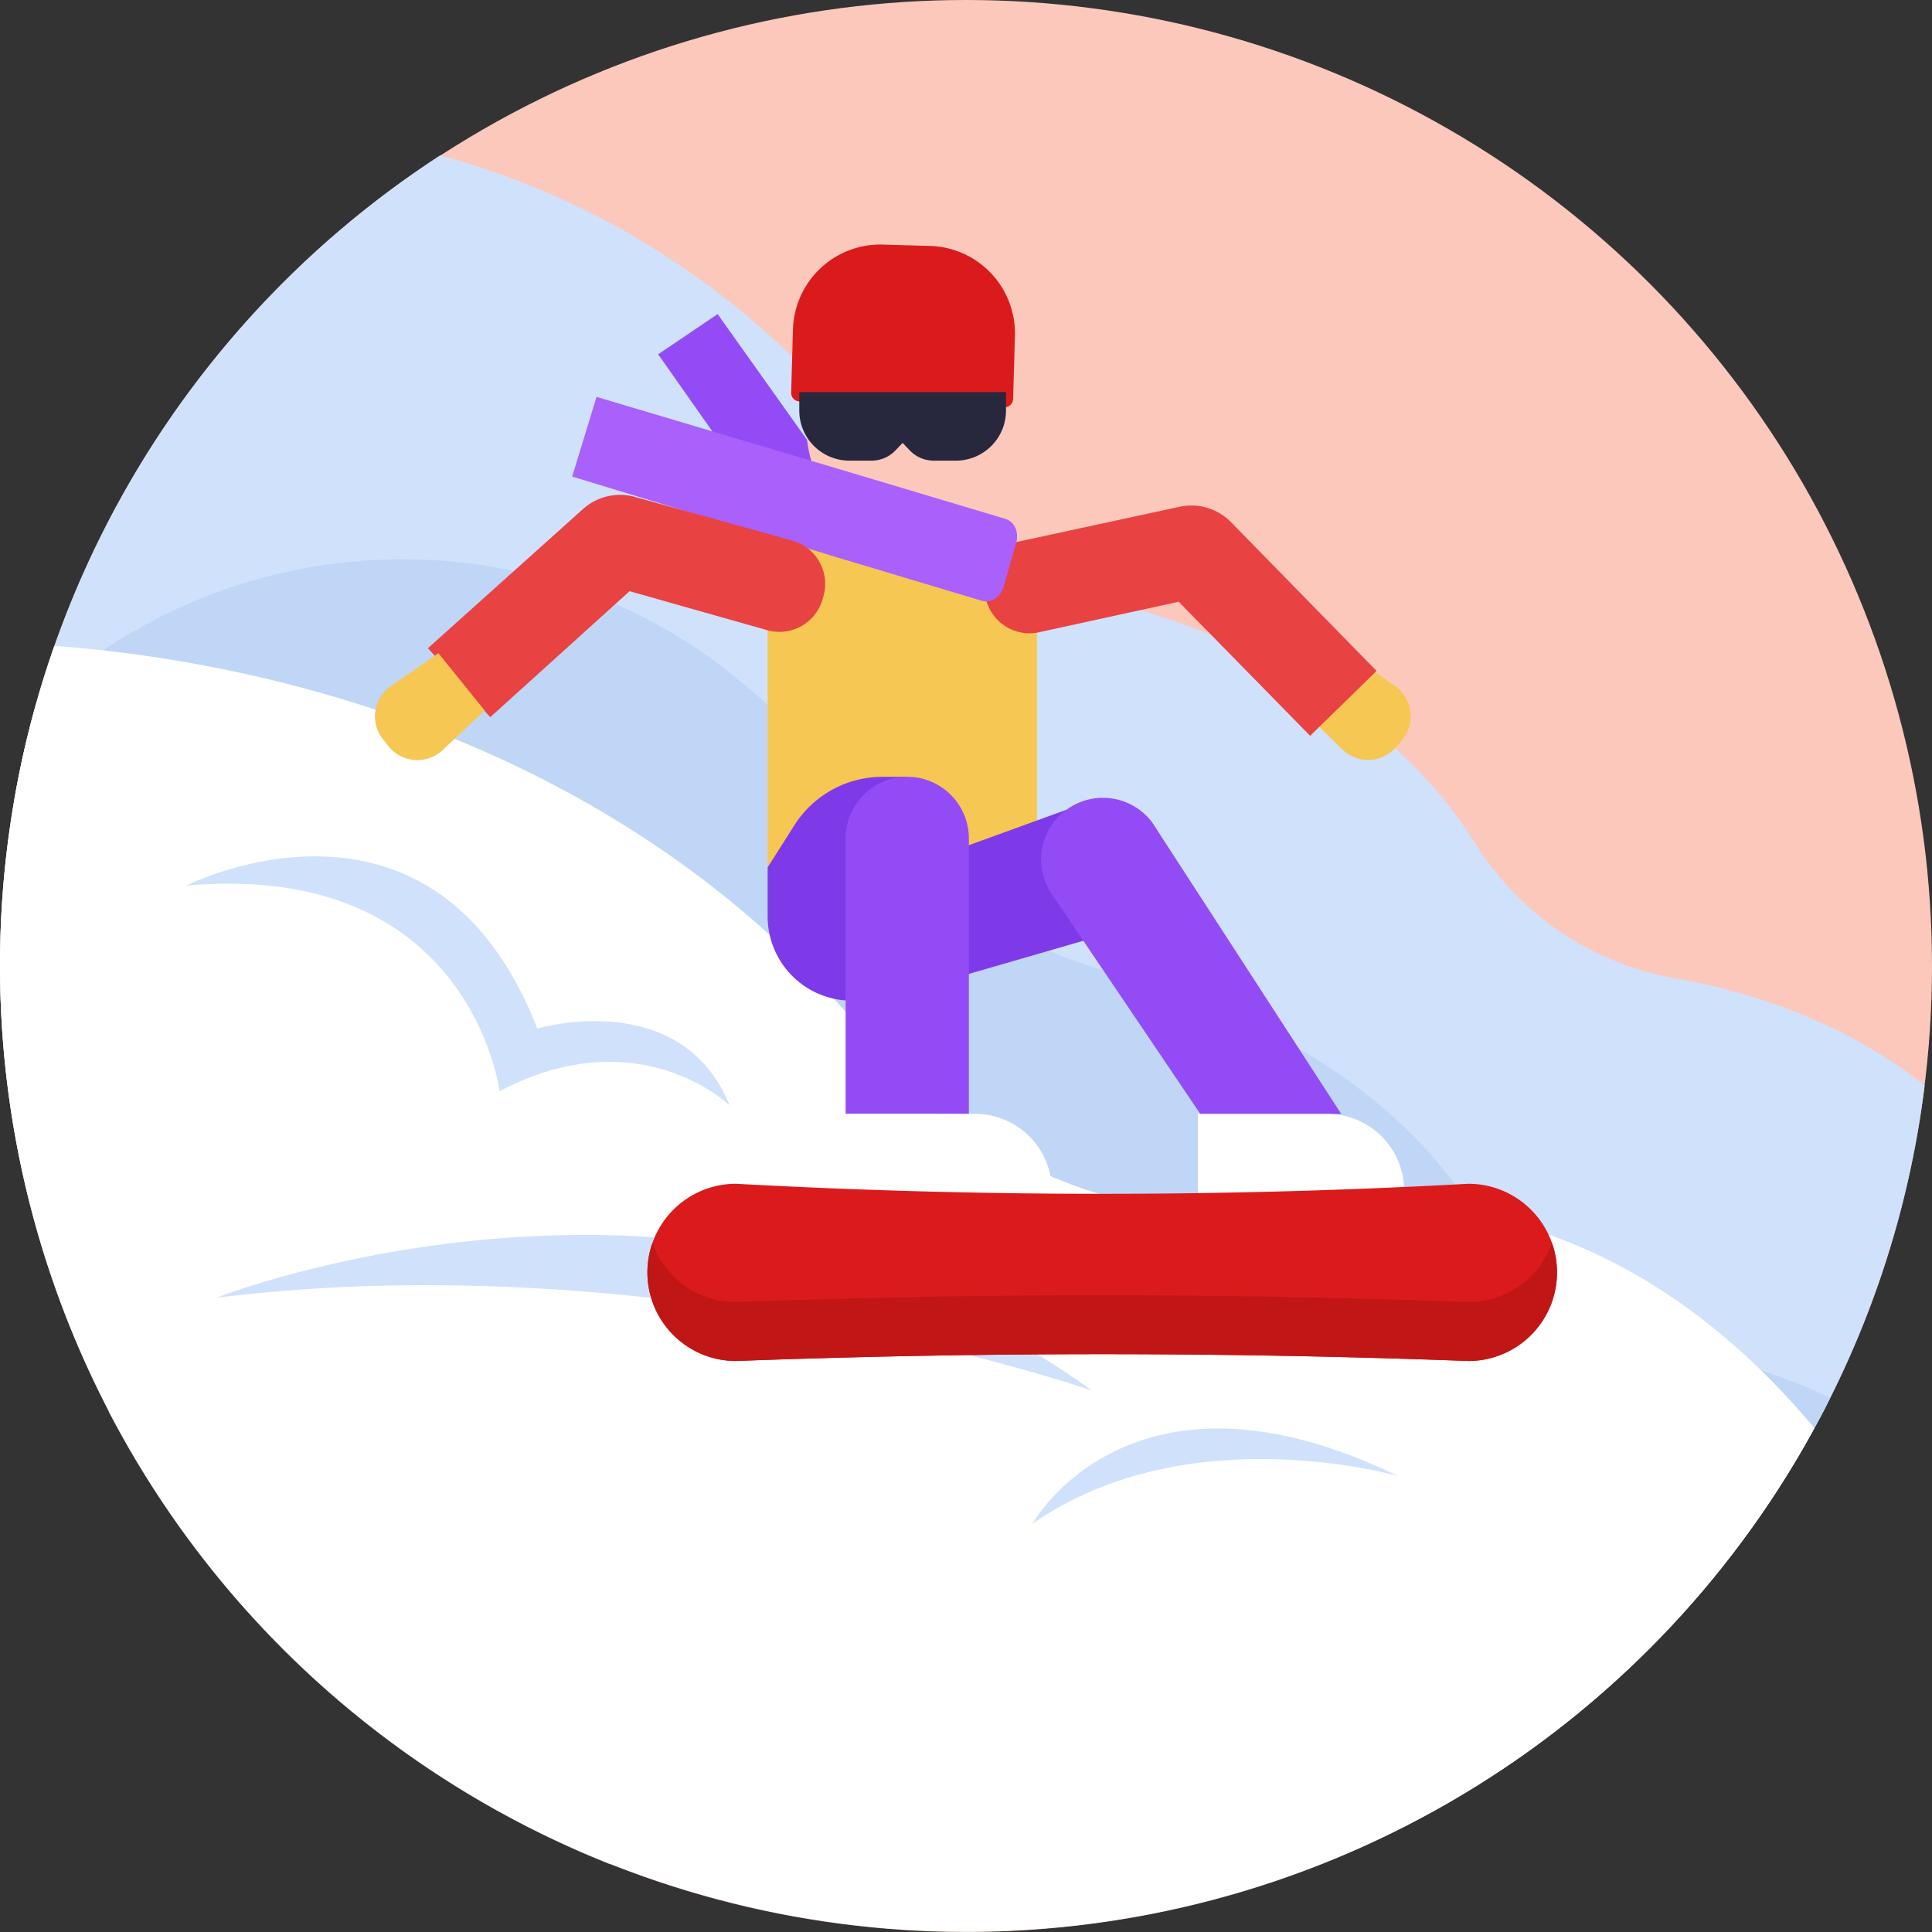 <svg height="512" viewBox="0 0 512 512" width="512" xmlns="http://www.w3.org/2000/svg"><rect x="0" y="0" width="512" height="512" fill="#333333" stroke="none"/><g id="BULINE"><circle cx="256" cy="256" fill="#fcc8bc" r="256"/></g><g id="Icons"><path d="m510.05 287.66a253.91 253.91 0 0 1 -25 82.78q-2 4.06-4.21 8a257.1 257.1 0 0 1 -83 90.63c-60.33 5.64-159.18 16.38-236.22 24.94a256.84 256.84 0 0 1 -132.78-119.87l-25.1-161.92a251.72 251.72 0 0 1 5.81-25.72q2.19-7.77 4.85-15.33a256.68 256.68 0 0 1 102.26-130c35.71 9.71 78.41 31.23 115.34 77.56a119.5 119.5 0 0 0 52.18 37.42c2.84 1 5.74 2 8.67 2.83.69.21 1.38.4 2.08.59 2.09.56 4.24 1.17 6.42 1.82l2.34.72c4.76 1.48 9.69 3.18 14.71 5.15a190.37 190.37 0 0 1 17.71 8c.95.48 1.89 1 2.83 1.47a147.68 147.68 0 0 1 36.38 26.95l.45.46c1.48 1.53 2.92 3.11 4.34 4.74 1.83 2.11 3.6 4.31 5.31 6.58q3 4 5.73 8.33a78.2 78.2 0 0 0 52.54 35.43c20.1 3.53 44.89 11.4 66.36 28.44z" fill="#d0e1fc"/><path d="m485.05 370.44q-2 4.06-4.21 8a256.06 256.06 0 0 1 -477.1-166.22 251.72 251.72 0 0 1 5.81-25.72 140.3 140.3 0 0 1 17.75-14.15 142.51 142.51 0 0 1 79.33-24.13 139.71 139.71 0 0 1 87.52 30.66 239.33 239.33 0 0 1 37.85 38.12 117 117 0 0 0 23.23 22.06 120.19 120.19 0 0 0 22.2 12.65q3.51 1.53 7.12 2.84 5.1 1.88 10.38 3.29c2 .53 4 1.09 6 1.7 4.26 1.27 8.68 2.72 13.18 4.37 5 1.82 10.07 3.9 15.18 6.26 22.94 10.58 46.24 26.83 61.89 51.83v.05a78.24 78.24 0 0 0 52.51 35.37 172.31 172.31 0 0 1 22.92 5.69 147.79 147.79 0 0 1 18.44 7.33z" fill="#bfd6f7"/><path d="m480.84 378.48a256.06 256.06 0 0 1 -477.1-166.26 251.72 251.72 0 0 1 5.81-25.72q2.19-7.77 4.85-15.33c3.84.28 8.16.66 12.9 1.18 41.91 4.65 116.13 20.65 176.37 75.13a257.59 257.59 0 0 1 21.44 21.82q6.4 7.32 12.43 15.38a81.72 81.72 0 0 0 8.1 7.4 131.47 131.47 0 0 0 15.87 11.06l1.11.66a139.15 139.15 0 0 0 13.08 6.71c.82.37 1.65.73 2.49 1.09a140.22 140.22 0 0 0 37.65 10.14 149 149 0 0 0 33.91.3s16.83-4.55 41.46 0c21.26 3.94 48.34 14.69 75.43 41.06a203.58 203.58 0 0 1 14.2 15.38z" fill="#fff"/><g fill="#d0e1fc"><path d="m57.39 343.9s128-50.56 232 24.61c-.03 0-113-39.38-232-24.61z"/><path d="m273.59 403.84s26-47.16 96.92-12.66c0 0-55.73-16.18-96.92 12.66z"/><path d="m49.39 234.68s65.33-33.19 93 37.9c0 0 38-11.36 51 20.37 0 0-24-23.27-61-3.77 0 0-7.59-61.18-83-54.5z"/></g><path d="m232.44 142.67-42.26-59.43-15.76 10.65 42.16 60.02z" fill="#934cf5"/><path d="m203.43 144.53h71.38v85.33h-71.38z" fill="#f6c752"/><path d="m370.05 197.9 1.51-1.8a9.76 9.76 0 0 0 -1.75-14.19l-12.46-9-12.58 15 11 10.73a9.76 9.76 0 0 0 14.28-.74z" fill="#f6c752"/><path d="m312.38 159.47-37 8.08a11.89 11.89 0 0 1 -14.16-9.08l-.18-.83a11.9 11.9 0 0 1 9.08-14.16l42.5-9.18a14.69 14.69 0 0 1 13.61 4.08l38.57 39.42-17.6 17.2z" fill="#e84242"/><ellipse cx="239.49" cy="111.55" fill="#fcc8bc" rx="30.29" ry="25.68" transform="matrix(.097 -.995 .995 .097 105.16 339.05)"/><path d="m266.46 137.51-38.46-11.51-69.91-20.82-6.46 21.11 70.18 21.41 38.46 11.53c2.36.71 4.91-1 5.7-3.7l3.34-11.73c.79-2.8-.49-5.58-2.85-6.29z" fill="#aa60fa"/><path d="m166.85 156.67 36.46 10.33a11.9 11.9 0 0 0 14.69-8.22l.23-.82a11.89 11.89 0 0 0 -8.23-14.68l-41.75-11.6a14.7 14.7 0 0 0 -13.75 3.22l-41.1 36.89 16.52 18.27z" fill="#e84242"/><path d="m233.29 64.93h12.49a23.16 23.16 0 0 1 23.16 23.16v16.72a2.31 2.31 0 0 1 -2.31 2.31h-54.2a2.31 2.31 0 0 1 -2.31-2.31v-16.72a23.16 23.16 0 0 1 23.16-23.16z" fill="#db1b1b" transform="matrix(1 .029 -.029 1 2.58 -6.88)"/><path d="m103 197.81-1.45-1.81a9.75 9.75 0 0 1 2-14.15l12.63-8.75 12.28 15.2-11.2 10.51a9.77 9.77 0 0 1 -14.26-1z" fill="#f6c752"/><path d="m240.43 205.86h-6.55a27.67 27.67 0 0 0 -23.36 12.84l-7.09 11.16v13a22.33 22.33 0 0 0 22.33 22.33h13.73z" fill="#7e3ae8"/><path d="m282.54 214.62-36.45 13.24v33.33l46.01-13.33z" fill="#7e3ae8"/><path d="m355.43 295.19-36.67 1-39.64-58.69a16.32 16.32 0 0 1 3.41-22.84 16.34 16.34 0 0 1 22.85 3.34z" fill="#934cf5"/><path d="m240.43 205.86a16.33 16.33 0 0 1 16.33 16.33v73a0 0 0 0 1 0 0h-32.66a0 0 0 0 1 0 0v-73a16.33 16.33 0 0 1 16.33-16.33z" fill="#934cf5"/><path d="m224.1 295.19h34.33a20.33 20.33 0 0 1 20.33 20.33v.33a7.33 7.33 0 0 1 -7.33 7.33h-38.33a9 9 0 0 1 -9-9v-19a0 0 0 0 1 0 .01z" fill="#fff"/><path d="m317.44 295.19h34.33a20.33 20.33 0 0 1 20.33 20.33v.33a7.33 7.33 0 0 1 -7.33 7.33h-38.33a9 9 0 0 1 -9-9v-19a0 0 0 0 1 0 .01z" fill="#fff"/><path d="m266.6 103.92v4.89a13.27 13.27 0 0 1 -13.27 13.26h-5.91a8.75 8.75 0 0 1 -6.36-2.75l-1.85-1.95-1.86 1.95a8.75 8.75 0 0 1 -6.36 2.75h-5.9a13.27 13.27 0 0 1 -13.27-13.26v-4.89z" fill="#27273d"/><path d="m389.13 360.68q-97-3.62-194.07 0a23.48 23.48 0 0 1 -23.49-23.49 23.48 23.48 0 0 1 23.49-23.48 1769.55 1769.55 0 0 0 194.07 0 23.48 23.48 0 0 1 23.49 23.48 23.48 23.48 0 0 1 -23.49 23.49z" fill="#db1b1b"/><path d="m412.62 337.19a23.49 23.49 0 0 1 -23.48 23.49q-97-3.62-194.08 0a23.49 23.49 0 0 1 -23.49-23.49 23.2 23.2 0 0 1 1.34-7.8 23.47 23.47 0 0 0 22.15 15.67q97-3.62 194.08 0a23.49 23.49 0 0 0 22.14-15.67 23.2 23.2 0 0 1 1.34 7.8z" fill="#c11616"/></g></svg>